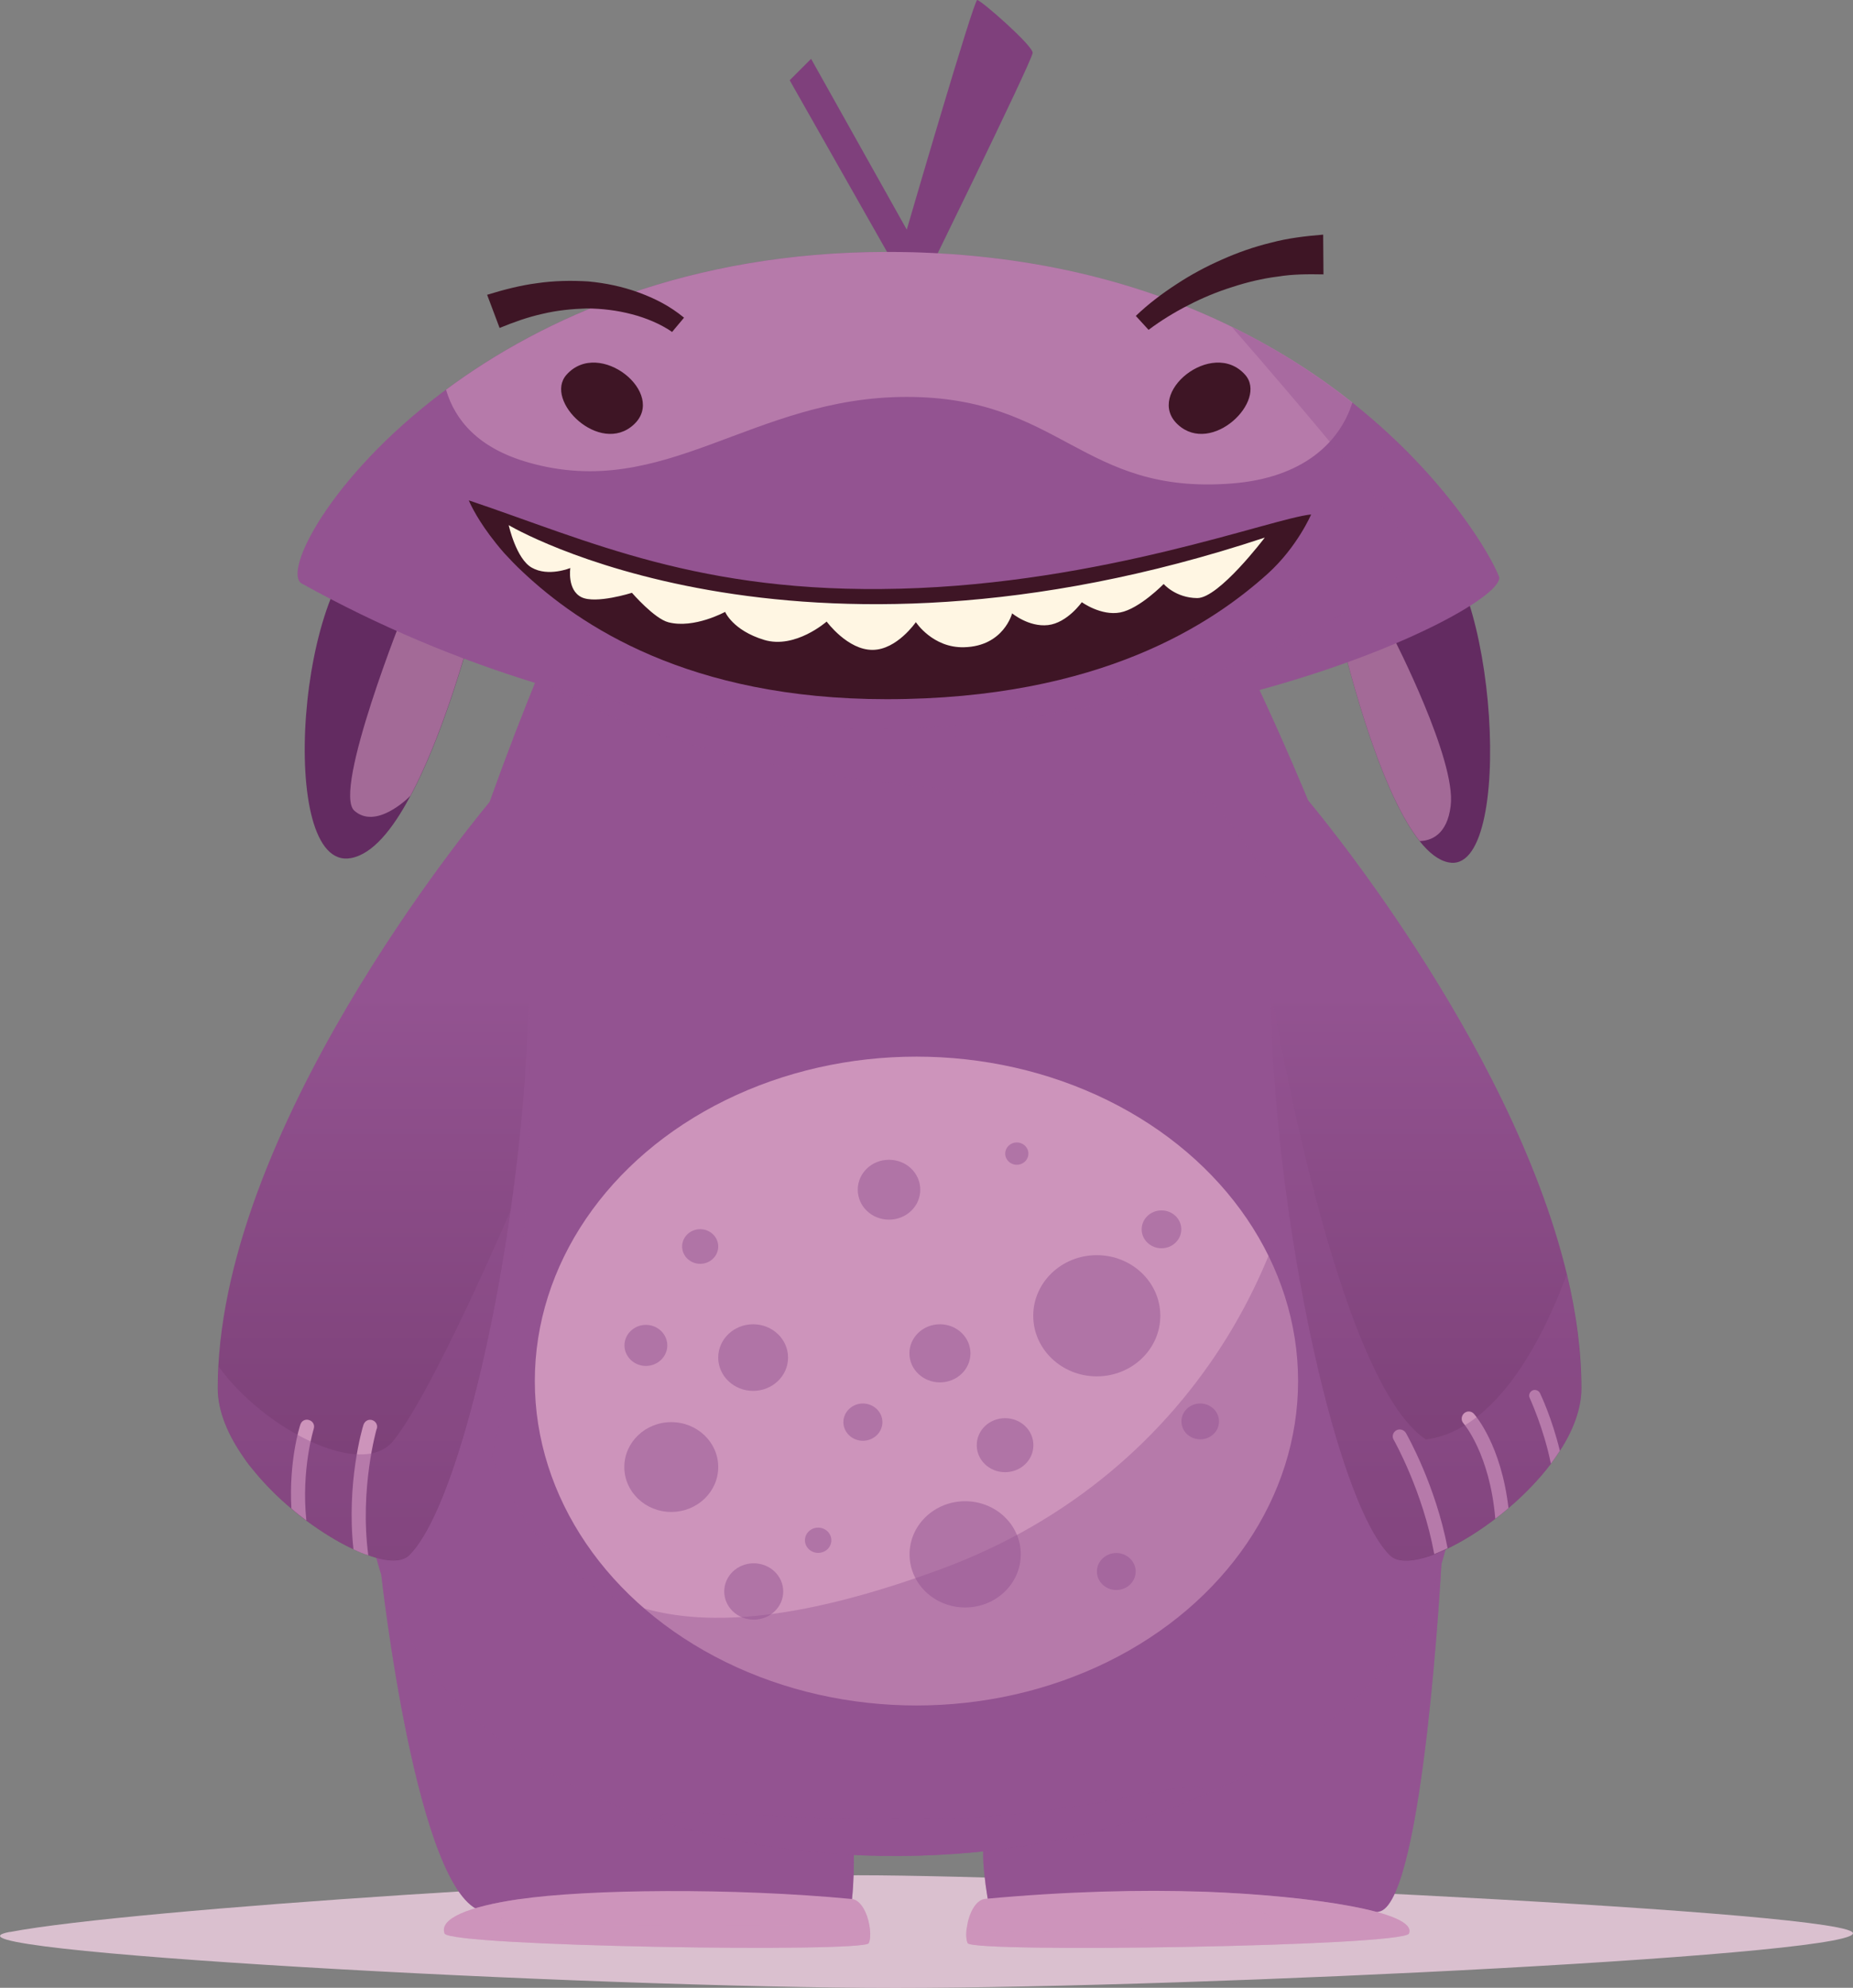 <?xml version="1.0" encoding="UTF-8"?>
<svg xmlns="http://www.w3.org/2000/svg" xmlns:xlink="http://www.w3.org/1999/xlink" viewBox="0 0 126.29 135.47">
  <rect x="0" y="0" width="126.29" height="135.47" fill="#808080" stroke="none"/>
  <defs>
    <style>
      .cls-1, .cls-2 {
        opacity: .4;
      }

      .cls-1, .cls-2, .cls-3, .cls-4, .cls-5, .cls-6, .cls-7, .cls-8, .cls-9, .cls-10, .cls-11, .cls-12, .cls-13 {
        stroke-width: 0px;
      }

      .cls-1, .cls-2, .cls-4 {
        mix-blend-mode: multiply;
      }

      .cls-1, .cls-4, .cls-7 {
        fill: #935391;
      }

      .cls-2, .cls-9, .cls-12 {
        fill: #cd94bb;
      }

      .cls-3 {
        fill: #7f407c;
      }

      .cls-4 {
        opacity: .45;
      }

      .cls-5 {
        fill: url(#linear-gradient);
      }

      .cls-6 {
        fill: #632b61;
      }

      .cls-8 {
        fill: #fff6e3;
      }

      .cls-10 {
        fill: #3e1525;
      }

      .cls-14 {
        opacity: .5;
      }

      .cls-11 {
        fill: url(#linear-gradient-2);
      }

      .cls-15 {
        isolation: isolate;
      }

      .cls-12 {
        opacity: .6;
      }

      .cls-13 {
        fill: #dac0cf;
      }
    </style>
    <linearGradient id="linear-gradient" x1="25.43" y1="67.7" x2="25.43" y2="106.02" gradientUnits="userSpaceOnUse">
      <stop offset="0" stop-color="#935391"/>
      <stop offset="1" stop-color="#783d73"/>
    </linearGradient>
    <linearGradient id="linear-gradient-2" x1="97.2" y1="67.7" x2="97.2" y2="106.02" xlink:href="#linear-gradient"/>
  </defs>
  <g class="cls-15">
    <g id="Layer_2" data-name="Layer 2">
      <g id="Layer_1-2" data-name="Layer 1">
        <g>
          <path class="cls-13" d="M.67,131.66c-6.76,1.29,39.62,3.82,60.35,3.82s67.42-2.31,65.19-3.83c-2.23-1.53-54.14-3.85-67.72-3.85s-49.55,2.28-57.82,3.87Z"/>
          <g>
            <path class="cls-6" d="M33.07,39.38s-.22.97-.61,2.48c-.83,3.13-2.44,8.57-4.48,12.38h-.01c-1.21,2.29-2.58,3.97-4.05,4.24-5.1.95-3.64-19.63,1.72-21.7l7.43,2.61Z"/>
            <path class="cls-12" d="M32.45,41.86c-.83,3.13-2.44,8.57-4.48,12.38h-.01c-.2.22-2.36,2.3-3.81,1.01-1.51-1.35,3.43-13.64,3.43-13.64l4.87.26Z"/>
            <path class="cls-6" d="M98.71,58.77c-.68-.14-1.33-.66-1.95-1.44-2.36-2.95-4.3-9.64-5.39-14.01-.6-2.43-.95-4.15-.95-4.15l6.73-2.67c4.85,2.12,6.17,23.24,1.56,22.27Z"/>
            <path class="cls-12" d="M98.87,54.92c-.24,1.98-1.34,2.38-2.11,2.4-2.36-2.95-4.3-9.64-5.39-14.01l3.58.11s4.32,8.38,3.92,11.49Z"/>
            <path class="cls-7" d="M98.24,106.57s-1.21,22.64-4.15,23.68c-1.33.47-14.64.73-26.41.77-.33-1.02-.79-3.98-.65-5.25-8.8-.29-8.85,0-8.85,0,0,0,.13,3.45-.4,5.24-10.79-.08-22.99-.32-24.88-.75-4.5-1.03-6.91-22.91-6.91-22.91l72.25-.77Z"/>
            <path class="cls-1" d="M98.24,106.57s-1.21,22.64-4.15,23.68c-1.33.47-14.64.73-26.41.77-.33-1.02-.79-3.98-.65-5.25-8.8-.29-8.85,0-8.85,0,0,0,.13,3.45-.4,5.24-10.79-.08-22.99-.32-24.88-.75-4.5-1.03-6.91-22.91-6.91-22.91l72.25-.77Z"/>
            <path class="cls-3" d="M62.33,20.49s8.05-16.39,8.05-16.89C70.4,3.11,66.85,0,66.6,0c-.24,0-4.8,15.65-4.8,15.65l-6.52-11.64-1.46,1.46,8.52,15.02Z"/>
            <path class="cls-7" d="M94.34,113.74c-15.99,18.07-56.63,16.78-66.92-2.92-8.15-15.59,2.68-47.75,7.56-60.52.01-.03.01-.04.01-.04.6-1.55,1.1-2.81,1.47-3.72h.01c.42-1.06.68-1.65.68-1.65h47.66s.01.03.04.09c.11.23.47.95.98,2.04,4.61,9.82,22.54,50.86,8.51,66.72Z"/>
            <path class="cls-7" d="M102.16,39.28c.4,1.09-5.96,4.9-16.32,7.74-12.07,3.31-29.55,5.25-48.06-.1h-.03c-.43-.13-.86-.26-1.28-.38h-.01c-5.26-1.62-10.59-3.83-15.89-6.77-1.32-.73,1.84-7.2,9.59-13.04.08-.05.15-.11.23-.17,6.65-4.94,16.63-9.37,29.99-9.39,9.73-.01,17.5,2.13,23.56,5.1h.01c3.19,1.56,5.93,3.35,8.21,5.16.08.06.14.13.22.18,6.3,5.07,9.27,10.35,9.77,11.67Z"/>
            <ellipse class="cls-9" cx="62.46" cy="94.12" rx="26.01" ry="22.11"/>
            <g class="cls-14">
              <path class="cls-7" d="M56.66,104.97c0,.48-.4.86-.9.86s-.9-.39-.9-.86.4-.86.9-.86.9.39.9.86Z"/>
              <ellipse class="cls-7" cx="65.78" cy="105.93" rx="3.79" ry="3.62"/>
              <path class="cls-7" d="M60.14,96.92c0,.7-.6,1.27-1.33,1.27s-1.33-.57-1.33-1.27.6-1.27,1.33-1.27,1.33.57,1.33,1.27Z"/>
              <ellipse class="cls-7" cx="51.33" cy="92.52" rx="2.38" ry="2.27"/>
              <path class="cls-7" d="M62.72,81.08c0,1.13-.95,2.04-2.13,2.04s-2.13-.91-2.13-2.04.95-2.04,2.13-2.04,2.13.91,2.13,2.04Z"/>
              <path class="cls-7" d="M79.08,89.67c0,2.28-1.94,4.13-4.33,4.13s-4.33-1.85-4.33-4.13,1.94-4.13,4.33-4.13,4.33,1.85,4.33,4.13Z"/>
              <path class="cls-7" d="M70.43,98.49c0,1.02-.86,1.84-1.93,1.84s-1.93-.82-1.93-1.84.86-1.84,1.93-1.84,1.93.82,1.93,1.84Z"/>
              <path class="cls-7" d="M66.14,92.23c0,1.1-.93,1.98-2.08,1.98s-2.08-.89-2.08-1.98.93-1.98,2.08-1.98,2.08.89,2.08,1.98Z"/>
              <path class="cls-7" d="M70.09,78.62c0,.42-.35.76-.79.76s-.79-.34-.79-.76.35-.76.79-.76.79.34.79.76Z"/>
              <ellipse class="cls-7" cx="79.16" cy="83.78" rx="1.35" ry="1.29"/>
              <path class="cls-7" d="M48.95,84.95c0,.65-.55,1.18-1.23,1.18s-1.23-.53-1.23-1.18.55-1.18,1.23-1.18,1.23.53,1.23,1.18Z"/>
              <ellipse class="cls-7" cx="45.75" cy="99.98" rx="3.2" ry="3.06"/>
              <path class="cls-7" d="M53.38,108.46c0,1.06-.9,1.92-2.01,1.92s-2.01-.86-2.01-1.92.9-1.92,2.01-1.92,2.01.86,2.01,1.92Z"/>
              <path class="cls-7" d="M77.4,107.1c0,.7-.59,1.26-1.32,1.26s-1.32-.57-1.32-1.26.59-1.26,1.32-1.26,1.32.57,1.32,1.26Z"/>
              <path class="cls-7" d="M83.08,96.87c0,.68-.57,1.22-1.28,1.22s-1.28-.55-1.28-1.22.57-1.22,1.28-1.22,1.28.55,1.28,1.22Z"/>
              <path class="cls-7" d="M45.48,91.69c0,.77-.66,1.4-1.46,1.4s-1.46-.63-1.46-1.4.66-1.4,1.46-1.4,1.46.63,1.46,1.4Z"/>
            </g>
            <path class="cls-12" d="M92.17,27.43c-.86,2.75-3.41,5.15-8.22,5.52-10.23.8-11.62-5.9-22.16-5.9s-16.44,7.13-25.77,4.47c-3.45-.98-5.02-2.91-5.62-4.96,6.65-4.94,16.63-9.37,29.99-9.39,9.73-.01,17.5,2.13,23.56,5.1h.01c3.19,1.56,5.93,3.35,8.21,5.16Z"/>
            <path class="cls-10" d="M38.61,25.54c-1.57,1.77,2.27,5.52,4.58,3.4s-2.35-5.91-4.58-3.4Z"/>
            <path class="cls-10" d="M84.86,25.54c1.57,1.77-2.27,5.52-4.58,3.4-2.31-2.12,2.35-5.91,4.58-3.4Z"/>
            <path class="cls-1" d="M85.84,47.02c4.61,9.82,22.54,50.86,8.51,66.72-3.26,3.69-7.55,6.56-12.4,8.65-11.14,4.79-25.24,5.36-36.62,1.83h-.01c-7.93-2.48-14.53-6.96-17.89-13.4-8.15-15.59,2.68-47.75,7.56-60.52-.23.7-3.92,12.3-4.85,27-.23,3.52-.08,7.83.65,12.21,1.72-10.38,5.22-22.11,5.22-22.11,0,0,.87,18.25-2.48,31.88,4.46,10.49,12.39,14.33,30.54,7.68,17.82-6.54,26.03-23.3,25.08-37.33-.69-10.09-7.34-15.65-7.34-15.65,0,0-27.82,2.04-44.02-7.05h-.03c-.1-.06-.2-.11-.31-.18,20.66,5.49,37.18,2.3,47.41-1.76,7.54-2.95,11.67-6.39,11.53-7.13-.32-1.76-12.44-15.58-12.44-15.58h.01c12.17,5.95,17.52,15.19,18.2,17.01.4,1.09-5.96,4.9-16.32,7.74Z"/>
            <path class="cls-5" d="M34.8,82.49h0c-1.52,10.69-4.27,20.86-6.9,23.49-.51.51-1.53.47-2.81.01-.32-.1-.66-.24-1.01-.41-1.02-.47-2.12-1.15-3.21-1.95-.34-.26-.69-.52-1.02-.82-.88-.74-1.72-1.57-2.45-2.45-.28-.33-.54-.65-.77-1h0c-1.09-1.55-1.79-3.18-1.79-4.75,0-.49.01-.98.04-1.48.93-17.78,18.6-38.61,18.6-38.61,3.21,3.44,3.03,16.03,1.32,27.97Z"/>
            <path class="cls-10" d="M89.36,35.06s-.94,2.21-2.96,4.04c-3.7,3.33-11.33,8.55-25.97,8.55-13.51,0-20.95-5.05-24.78-8.65-.49-.45-.91-.9-1.29-1.31-.37-.42-.7-.84-.97-1.2-1.05-1.41-1.44-2.39-1.44-2.39,8.18,2.75,15.71,6.38,29.4,6.02,13.83-.36,25.33-4.79,28.01-5.06Z"/>
            <path class="cls-11" d="M107.78,94.61c0,1.4-.56,2.87-1.47,4.27-.19.29-.4.59-.61.88-.83,1.1-1.83,2.12-2.9,3.03-.29.26-.59.49-.89.72-1.09.83-2.21,1.53-3.24,2.02-.31.15-.61.28-.91.4-1.38.52-2.5.6-3.04.06-3.9-3.91-8.06-24.43-8.1-38.58h0c-.01-6.04.72-10.93,2.53-12.87,0,0,13.79,16.27,17.65,32.34.63,2.61.98,5.22.98,7.75Z"/>
            <path class="cls-9" d="M98.66,105.51c-.31.15-.61.28-.91.4-.78-4.28-2.73-7.73-2.76-7.78-.14-.23-.06-.51.17-.65.23-.13.52-.05.66.18.1.18,2.02,3.56,2.84,7.85Z"/>
            <path class="cls-9" d="M102.8,102.78c-.29.26-.59.49-.89.72-.37-4.42-2.15-6.48-2.17-6.5-.18-.2-.15-.5.04-.68.2-.18.5-.17.68.04.09.1,1.85,2.11,2.35,6.42Z"/>
            <path class="cls-9" d="M106.31,98.87c-.19.29-.4.59-.61.88-.5-2.45-1.43-4.43-1.44-4.47-.1-.19-.01-.42.18-.52.19-.09.43,0,.52.19.05.1.83,1.75,1.35,3.92Z"/>
            <path class="cls-9" d="M25.67,97.38s-1.17,4.06-.57,8.61c-.32-.1-.66-.24-1.01-.41-.49-4.5.61-8.28.68-8.47.08-.26.34-.41.59-.33.26.08.4.34.32.6Z"/>
            <path class="cls-9" d="M21.38,97.39s-.86,2.76-.5,6.23c-.34-.26-.69-.52-1.02-.82-.18-3.21.56-5.58.61-5.71.08-.26.34-.4.6-.31.26.08.4.34.31.6Z"/>
            <path class="cls-1" d="M34.8,82.5c-1.52,10.68-4.27,20.84-6.9,23.47-2.08,2.09-13.05-5.13-13.05-11.37,0-.49.01-.98.04-1.48,3.04,4.23,9.74,7.71,11.89,5.1,2.66-3.24,7.79-15.2,8.02-15.72Z"/>
            <path class="cls-1" d="M107.78,94.61c-.01,6.23-10.98,13.46-13.07,11.37-3.9-3.91-8.06-24.43-8.1-38.58.11.7,4.42,26.64,10.57,30.7,4.96-.64,8.12-7.23,9.6-11.24.63,2.61.98,5.22.98,7.75Z"/>
            <path class="cls-4" d="M81.94,122.38c-11.14,4.79-25.24,5.36-36.62,1.83h-.01c-1.85-1.35,4.46-.24,17.08-.24s20.51-3.64,19.55-1.58Z"/>
            <path class="cls-9" d="M96.03,131.77c-.36.88-29.74,1.33-30.08.66-.1-.22-.13-.61-.06-1.05.11-.87.56-1.9,1.25-1.97,5.49-.51,10.63-.64,14.88-.49h.03c7.32.27,14.57,1.38,13.98,2.84Z"/>
            <path class="cls-9" d="M59.21,132.43c-.32.66-28.58.22-28.91-.66-.38-1,1.58-1.83,5.08-2.34h.01c4.64-.68,14.52-.79,22.68-.01.38.04.69.41.91.88h0c.33.74.42,1.72.23,2.13Z"/>
            <path class="cls-2" d="M96.03,131.77c-.36.88-29.74,1.33-30.08.66-.1-.22-.13-.61-.06-1.05.17.13.37.24.6.28.8.17,19.32-.23,20.2-1.07-.84-.31-4.2-1.58-4.64-1.66,7.32.27,14.57,1.38,13.98,2.84Z"/>
            <path class="cls-2" d="M59.21,132.43c-.32.66-28.58.22-28.91-.66-.38-1,1.58-1.83,5.08-2.34h.01s-1.39,1.35-1.27,1.5c.25.42,22.84.24,23.7.24.78-.01,1.11-.73,1.16-.86.33.73.42,1.71.23,2.12Z"/>
            <path class="cls-10" d="M77.41,21.53c.88-.84,1.79-1.52,2.77-2.16.97-.64,2.01-1.2,3.08-1.67,1.07-.48,2.2-.88,3.36-1.16,1.15-.31,2.35-.45,3.56-.55l.02,2.71c-1.03-.02-2.08-.02-3.12.15-1.04.13-2.08.38-3.09.71-1.02.32-2.02.73-2.98,1.23-.95.48-1.91,1.07-2.73,1.69l-.86-.94Z"/>
            <path class="cls-10" d="M45.79,22.61c-.77-.53-1.77-.95-2.75-1.2-.99-.26-2.01-.38-3.03-.39-1.02.03-2.04.13-3.04.37-1,.22-1.97.57-2.92.96l-.85-2.26c1.11-.34,2.24-.64,3.4-.79,1.15-.17,2.33-.19,3.5-.12,1.17.11,2.32.35,3.42.75,1.11.41,2.12.91,3.1,1.72l-.82.98Z"/>
            <path class="cls-8" d="M86.19,36.65s-3.11,4.11-4.59,4.11c-1.48-.01-2.29-.96-2.29-.96,0,0-1.65,1.69-2.96,1.94-1.31.25-2.62-.7-2.62-.7,0,0-.99,1.41-2.3,1.56-1.31.15-2.45-.8-2.45-.8,0,0-.57,2.24-3.27,2.31-2.14.06-3.29-1.71-3.29-1.71,0,0-1.29,1.88-2.94,1.89-1.71.02-3.14-1.93-3.14-1.93,0,0-2.14,1.89-4.26,1.25-2.14-.65-2.66-1.91-2.66-1.91,0,0-2.11,1.16-3.86.71-.96-.24-2.49-2.01-2.49-2.01,0,0-2.46.78-3.44.3-.99-.49-.76-1.99-.76-1.99,0,0-1.49.62-2.62-.02-1.07-.59-1.58-2.9-1.58-2.9,0,0,19.29,11.53,51.52.85Z"/>
          </g>
        </g>
      </g>
    </g>
  </g>
</svg>